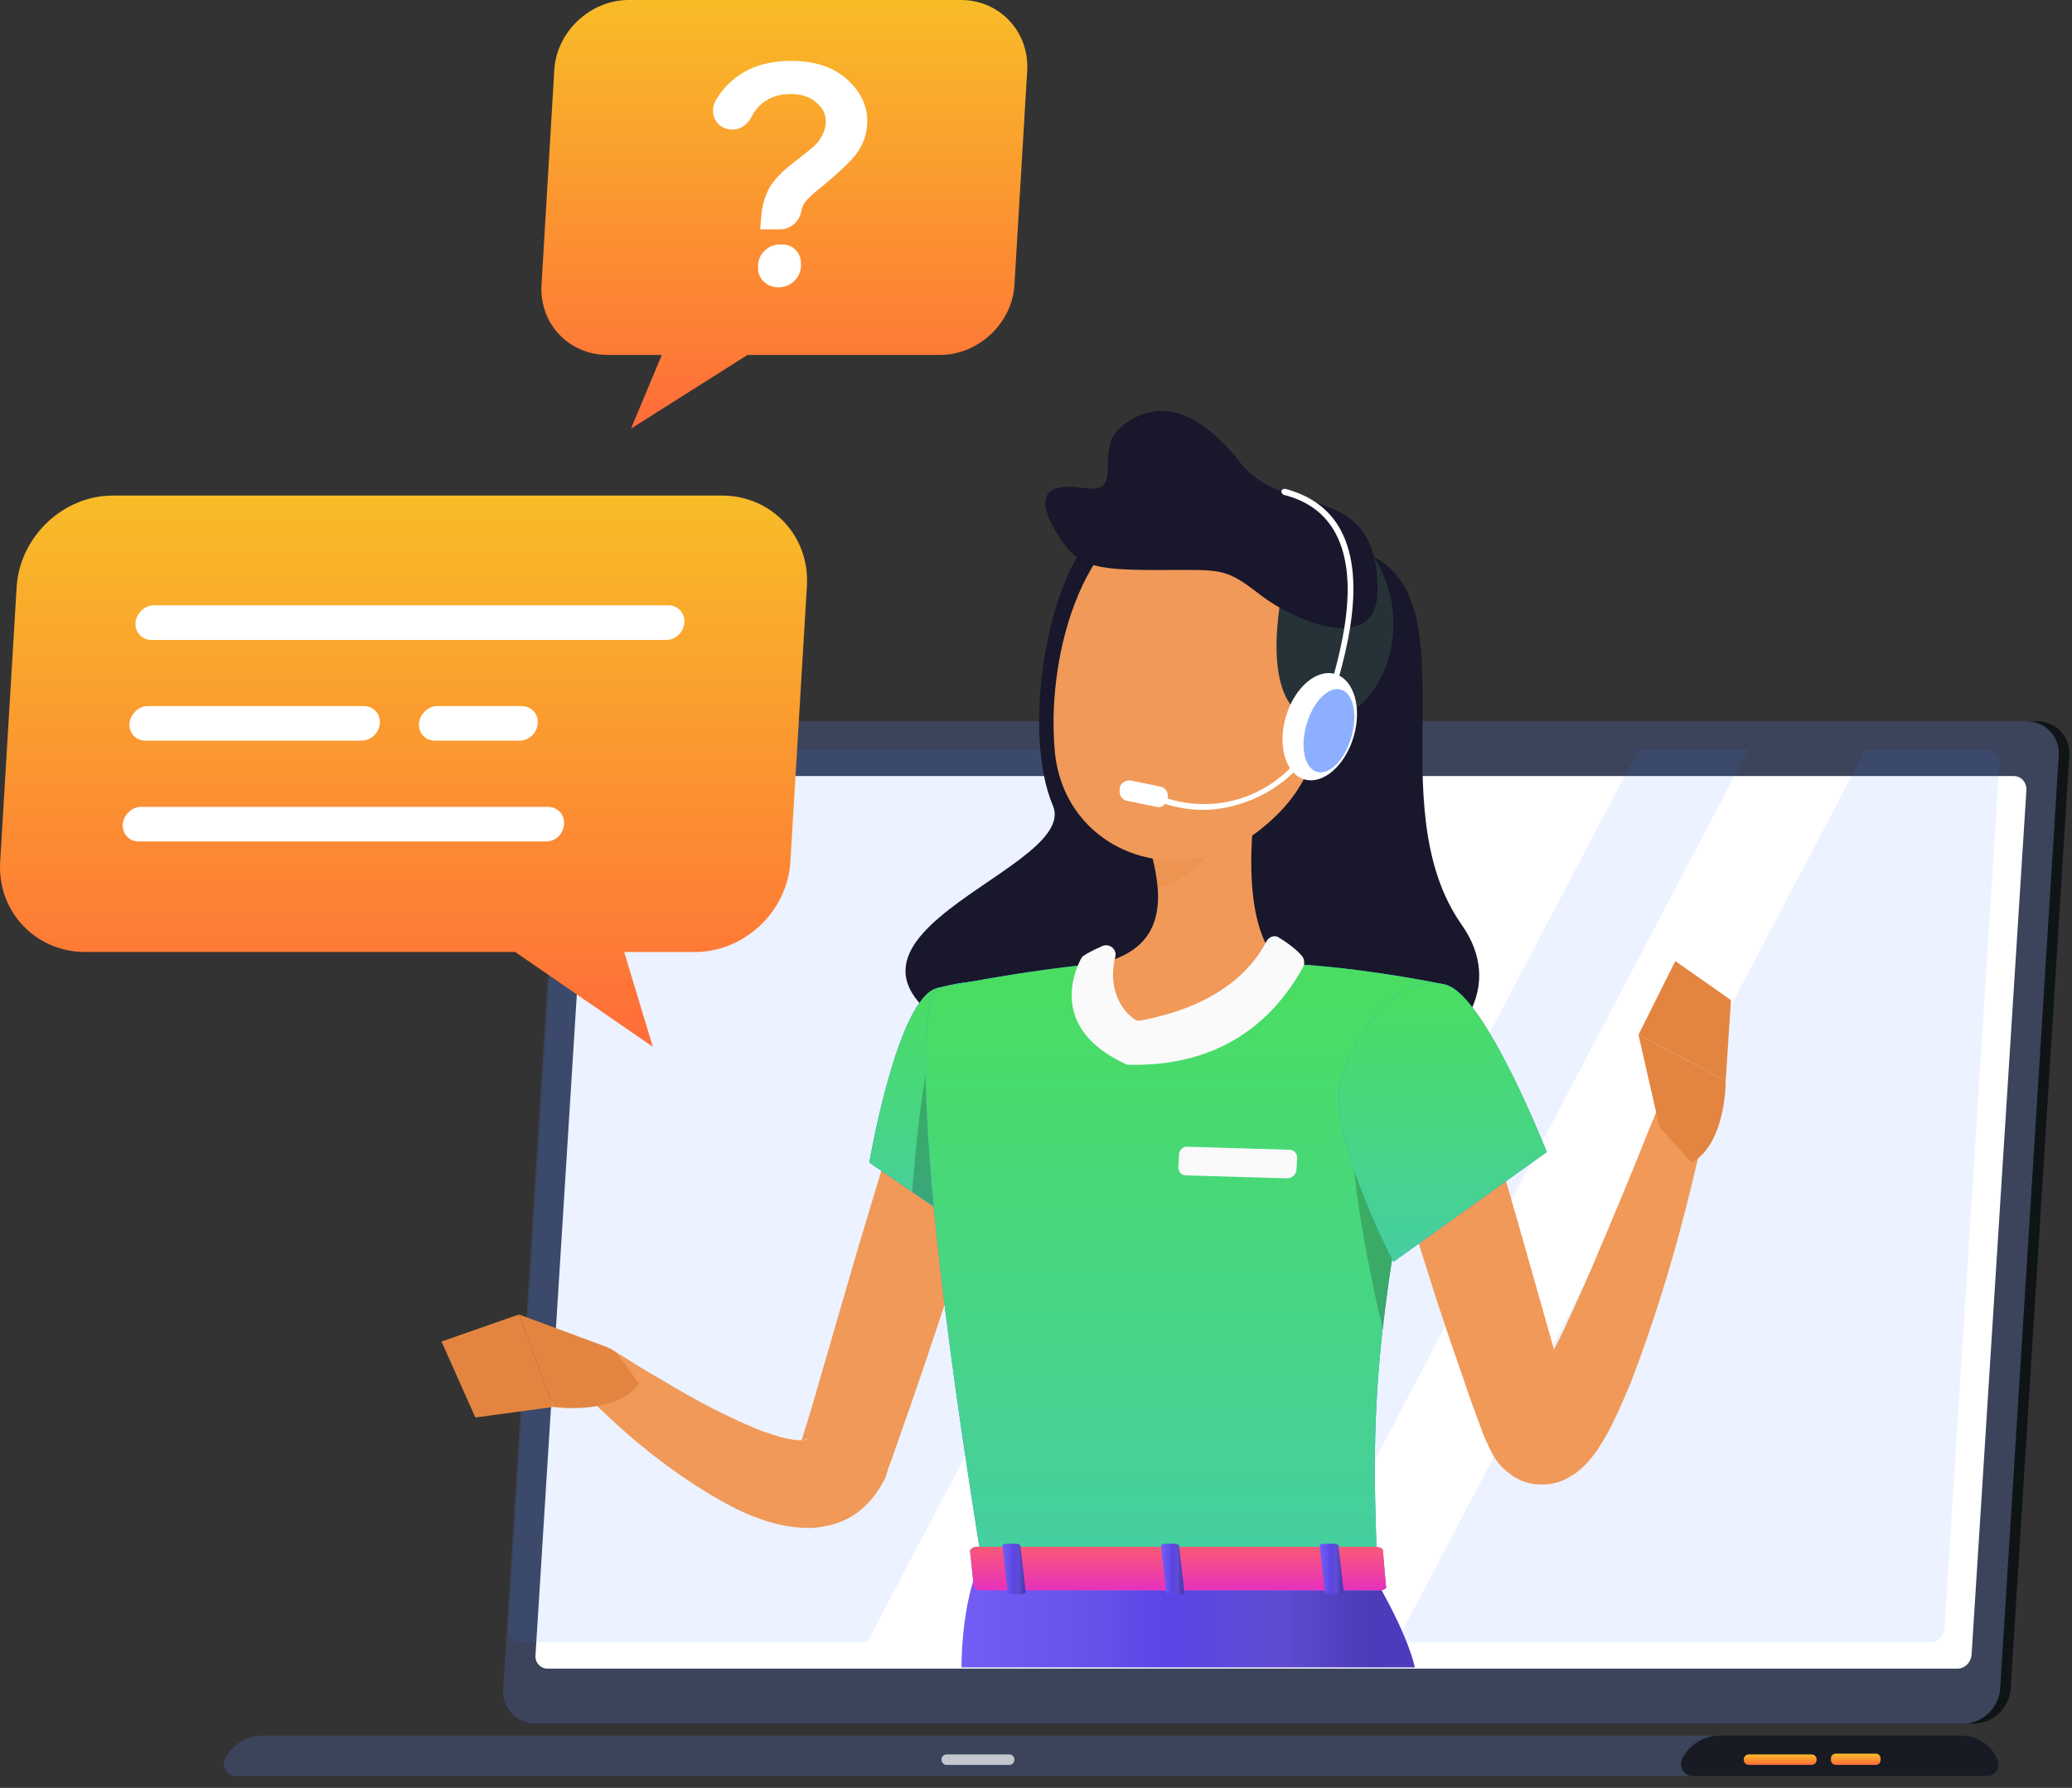 <svg width="153" height="132" viewBox="0 0 153 132" fill="none" xmlns="http://www.w3.org/2000/svg">
<rect x="0" y="0" width="153" height="132" fill="#333333" stroke="none"/>
<path d="M145.75 127.249H40.319C38.931 127.249 37.821 126.084 37.932 124.696L42.263 55.797C42.373 54.409 43.595 53.243 44.983 53.243H150.413C151.801 53.243 152.912 54.409 152.801 55.797L148.47 124.696C148.359 126.139 147.138 127.249 145.75 127.249Z" fill="#263238"/>
<path opacity="0.6" d="M145.75 127.249H40.319C38.931 127.249 37.821 126.084 37.932 124.696L42.263 55.797C42.373 54.409 43.595 53.243 44.983 53.243H150.413C151.801 53.243 152.912 54.409 152.801 55.797L148.47 124.696C148.359 126.139 147.138 127.249 145.75 127.249Z" fill="black"/>
<path d="M144.972 127.249H39.542C38.154 127.249 37.044 126.084 37.155 124.696L41.485 55.797C41.596 54.409 42.818 53.243 44.206 53.243H149.636C151.024 53.243 152.134 54.409 152.023 55.797L147.693 124.696C147.582 126.139 146.36 127.249 144.972 127.249Z" fill="#3B445B"/>
<path d="M144.806 128.138H19.388C18.167 128.138 17.112 128.859 16.612 129.859C16.335 130.414 16.779 131.136 17.39 131.136H146.693C147.36 131.136 147.804 130.469 147.471 129.859C147.082 128.859 146.027 128.138 144.806 128.138Z" fill="#3B445B"/>
<path opacity="0.6" d="M144.806 128.138H126.984C125.763 128.138 124.708 128.859 124.208 129.859C123.93 130.414 124.375 131.136 124.985 131.136H146.693C147.359 131.136 147.804 130.469 147.471 129.859C147.082 128.859 146.027 128.138 144.806 128.138Z" fill="black"/>
<path d="M133.757 130.303H129.149C128.927 130.303 128.761 130.137 128.761 129.915C128.761 129.692 128.927 129.526 129.149 129.526H133.757C133.98 129.526 134.146 129.692 134.146 129.915C134.146 130.137 133.98 130.303 133.757 130.303Z" fill="url(#paint0_linear)"/>
<path opacity="0.7" d="M74.519 130.303H69.911C69.689 130.303 69.522 130.137 69.522 129.915C69.522 129.692 69.689 129.526 69.911 129.526H74.519C74.741 129.526 74.907 129.692 74.907 129.915C74.907 130.137 74.741 130.303 74.519 130.303Z" fill="white"/>
<path d="M138.532 130.303H135.534C135.367 130.303 135.201 130.136 135.201 129.97V129.803C135.201 129.637 135.367 129.47 135.534 129.47H138.532C138.698 129.47 138.865 129.637 138.865 129.803V129.97C138.865 130.136 138.698 130.303 138.532 130.303Z" fill="url(#paint1_linear)"/>
<path d="M39.542 122.198L43.539 58.295C43.595 57.74 44.039 57.296 44.594 57.296H148.692C149.247 57.296 149.636 57.74 149.636 58.295L145.583 122.198C145.528 122.753 145.083 123.197 144.528 123.197H40.43C39.931 123.197 39.486 122.753 39.542 122.198Z" fill="white"/>
<path opacity="0.1" d="M98.725 55.352L64.025 121.254H38.487C37.932 121.254 37.543 120.809 37.543 120.254L41.596 56.352C41.651 55.797 42.096 55.352 42.651 55.352H98.725Z" fill="#407BFF"/>
<path opacity="0.1" d="M129.094 55.352L94.45 121.254H86.344L120.988 55.352H129.094Z" fill="#407BFF"/>
<path opacity="0.1" d="M147.637 56.352L143.584 120.254C143.529 120.809 143.084 121.254 142.529 121.254H103.111L137.755 55.352H146.638C147.248 55.352 147.693 55.797 147.637 56.352Z" fill="#407BFF"/>
<path opacity="0.4" d="M97.503 55.408C97.503 55.797 97.115 56.13 96.726 56.13C96.338 56.13 96.004 55.797 96.004 55.408C96.004 55.019 96.393 54.686 96.782 54.686C97.226 54.631 97.559 54.964 97.503 55.408Z" fill="white"/>
<path d="M80.293 40.085C77.239 43.582 75.518 54.187 77.739 59.461C80.015 64.68 53.921 69.954 75.407 78.448C96.948 86.943 114.159 77.116 107.941 68.288C101.723 59.461 108.608 44.804 101.39 41.084C94.894 37.697 86.4 33.145 80.293 40.085Z" fill="#18172B"/>
<path d="M73.908 83.001C72.742 86.887 71.576 90.773 70.299 94.66C69.022 98.546 67.745 102.377 66.358 106.263L65.858 107.707L65.58 108.428L65.525 108.65L65.414 108.984C65.358 109.206 65.192 109.428 65.081 109.65C64.581 110.538 63.748 111.482 62.749 112.037C61.749 112.592 60.694 112.759 59.862 112.814C58.141 112.814 56.864 112.426 55.698 111.982C54.532 111.537 53.533 110.982 52.589 110.427C48.758 108.151 45.649 105.43 42.651 102.377L45.038 99.545C45.871 100.045 46.704 100.6 47.536 101.1C48.369 101.6 49.258 102.099 50.09 102.599C51.812 103.598 53.533 104.487 55.198 105.208C56.031 105.597 56.864 105.875 57.641 106.097C58.418 106.319 59.14 106.374 59.473 106.319C59.64 106.263 59.584 106.208 59.473 106.263C59.362 106.319 59.196 106.43 59.196 106.43C59.196 106.43 59.196 106.43 59.196 106.374C59.196 106.374 59.196 106.374 59.196 106.319L59.251 106.152L59.473 105.43L59.917 103.987L63.304 92.328C64.47 88.442 65.636 84.555 66.857 80.669L73.908 83.001Z" fill="#F09959"/>
<path d="M44.761 99.434L38.32 97.047L40.874 103.876C40.874 103.876 45.427 104.542 47.203 102.155L45.76 100.211C45.538 99.878 45.149 99.601 44.761 99.434Z" fill="#E38540"/>
<path d="M32.602 99.046L35.1 104.653L40.874 103.876L38.321 97.047L32.602 99.046Z" fill="#E38540"/>
<path d="M69.189 72.952C66.247 73.729 64.192 85.832 64.192 85.832L72.298 91.384C72.298 91.384 80.071 79.114 77.85 75.894C75.463 72.508 73.464 71.841 69.189 72.952Z" fill="#407BFF"/>
<path d="M69.189 72.952C66.247 73.729 64.192 85.832 64.192 85.832L72.298 91.384C72.298 91.384 80.071 79.114 77.85 75.894C75.463 72.508 73.464 71.841 69.189 72.952Z" fill="url(#paint2_linear)"/>
<path opacity="0.2" d="M68.912 77.338L75.241 78.781L75.851 84.944C74.186 88.331 72.298 91.329 72.298 91.329L67.357 87.998C67.579 85.166 68.079 79.281 68.912 77.338Z" fill="black"/>
<path d="M69.189 72.952C69.189 72.952 65.802 74.173 72.631 116.146C84.179 116.146 96.116 116.146 101.723 116.146C101.223 104.32 101.223 96.992 106.886 72.73C106.886 72.73 100.779 71.397 94.561 71.12C89.675 70.898 85.678 70.731 81.347 71.12C75.629 71.62 69.189 72.952 69.189 72.952Z" fill="#407BFF"/>
<path d="M69.189 72.952C69.189 72.952 65.802 74.173 72.631 116.146C84.179 116.146 96.116 116.146 101.723 116.146C101.223 104.32 101.223 96.992 106.886 72.73C106.886 72.73 100.779 71.397 94.561 71.12C89.675 70.898 85.678 70.731 81.347 71.12C75.629 71.62 69.189 72.952 69.189 72.952Z" fill="url(#paint3_linear)"/>
<path opacity="0.2" d="M100.002 84L103.777 87.22C103 91.439 102.445 94.993 102.112 98.157C101.334 94.993 99.558 86.387 100.002 84Z" fill="black"/>
<path d="M93.173 56.241C92.34 60.516 91.508 68.288 94.506 71.12C94.506 71.12 91.73 77.504 84.346 77.504C76.962 77.504 81.292 71.12 81.292 71.12C86.011 70.009 85.9 66.456 85.067 63.181L93.173 56.241Z" fill="#F09959"/>
<path d="M93.506 69.509C92.784 70.953 90.564 74.173 84.234 75.339C84.068 75.394 83.901 75.339 83.735 75.228C82.569 74.395 81.847 72.674 82.347 70.675C82.513 70.12 81.958 69.621 81.403 69.843C80.792 70.12 80.237 70.398 80.015 70.564C79.904 70.62 79.849 70.731 79.793 70.842C79.349 71.73 77.461 75.95 83.124 78.559C83.235 78.615 83.291 78.615 83.402 78.615C86.733 78.67 92.562 78.004 96.227 71.397C96.338 71.175 96.338 70.842 96.171 70.62C95.782 70.12 95.005 69.565 94.45 69.232C94.172 69.01 93.728 69.121 93.506 69.509Z" fill="#FAFAFA"/>
<path d="M95.061 86.998L87.566 86.776C87.233 86.776 87.011 86.498 87.011 86.165L87.066 85.222C87.066 84.888 87.399 84.611 87.733 84.666L95.228 84.888C95.561 84.888 95.783 85.166 95.783 85.499L95.727 86.443C95.672 86.721 95.394 86.998 95.061 86.998Z" fill="#FAFAFA"/>
<path opacity="0.2" d="M89.842 59.072L85.067 63.18C85.29 63.957 85.4 64.735 85.456 65.512C87.288 65.234 89.731 63.291 89.953 61.348C90.064 60.404 90.009 59.516 89.842 59.072Z" fill="#E38540"/>
<path d="M98.78 48.19C97.448 55.186 97.004 58.128 93.006 61.293C86.955 66.012 78.683 62.847 77.905 55.63C77.239 49.134 79.515 38.808 86.788 36.864C93.895 35.032 100.113 41.251 98.78 48.19Z" fill="#F09959"/>
<path d="M94.783 43.027C93.895 47.413 93.728 53.187 97.726 53.187C101.723 53.187 104.888 46.358 101.39 41.028C98.003 35.698 95.283 40.473 94.783 43.027Z" fill="#263238"/>
<path d="M101.723 43.582C101.723 48.357 95.727 45.969 93.062 43.915C90.397 41.861 90.286 42.083 85.401 42.083C80.515 42.083 79.516 41.75 78.072 39.418C76.629 37.086 76.74 35.532 80.015 36.032C83.291 36.531 80.515 33.2 82.958 31.368C85.401 29.536 88.288 29.98 91.619 34.199C94.894 38.363 101.723 35.31 101.723 43.582Z" fill="#18172B"/>
<path d="M99.957 54.386C100.586 52.238 99.976 50.168 98.593 49.763C97.21 49.358 95.578 50.77 94.949 52.918C94.319 55.066 94.93 57.136 96.313 57.541C97.695 57.947 99.327 56.534 99.957 54.386Z" fill="white"/>
<path d="M88.842 59.794C87.565 59.794 86.288 59.516 85.123 59.017C85.011 58.961 84.956 58.85 85.011 58.739C85.067 58.628 85.178 58.573 85.289 58.628C87.565 59.572 90.064 59.627 92.34 58.684C94.561 57.74 96.282 56.019 97.226 53.798C98.891 49.023 100.612 43.083 98.614 39.363C97.836 37.919 96.559 36.976 94.783 36.532C94.672 36.476 94.616 36.365 94.616 36.254C94.672 36.143 94.727 36.087 94.894 36.087C96.781 36.587 98.169 37.586 99.002 39.141C101.057 42.972 99.335 49.023 97.614 53.909C96.671 56.241 94.838 58.017 92.507 59.017C91.285 59.516 90.064 59.794 88.842 59.794Z" fill="white"/>
<path opacity="0.6" d="M99.783 54.434C100.274 52.757 99.933 51.181 99.021 50.913C98.109 50.646 96.971 51.789 96.48 53.466C95.988 55.143 96.329 56.719 97.241 56.987C98.153 57.254 99.291 56.111 99.783 54.434Z" fill="#407BFF"/>
<path d="M85.4 59.572L83.235 59.128C82.846 59.072 82.624 58.684 82.68 58.295V58.184C82.735 57.796 83.124 57.574 83.513 57.629L85.678 58.073C86.067 58.129 86.289 58.517 86.233 58.906V59.017C86.122 59.406 85.733 59.683 85.4 59.572Z" fill="white"/>
<path d="M71 123.106C71 123.106 70.945 119.109 72.111 116C74.665 116 101.203 116 101.203 116C101.203 116 103.812 120.219 104.478 123.106C101.203 123.106 71 123.106 71 123.106Z" fill="url(#paint4_linear)"/>
<path d="M102.112 114.424L102.334 117.034C102.445 117.256 102.223 117.422 101.834 117.422H72.409C72.132 117.422 71.909 117.311 71.909 117.145L71.632 114.535C71.632 114.369 71.854 114.202 72.132 114.202H101.557C101.834 114.202 102.056 114.313 102.112 114.424Z" fill="#407BFF"/>
<path d="M102.112 114.424L102.334 117.034C102.445 117.256 102.223 117.422 101.834 117.422H72.409C72.132 117.422 71.909 117.311 71.909 117.145L71.632 114.535C71.632 114.369 71.854 114.202 72.132 114.202H101.557C101.834 114.202 102.056 114.313 102.112 114.424Z" fill="url(#paint5_linear)"/>
<path d="M98.169 117.7H98.947C99.113 117.7 99.224 117.645 99.224 117.534L98.836 114.147C98.836 114.036 98.669 113.98 98.558 113.98H97.725C97.559 113.98 97.448 114.036 97.448 114.147L97.836 117.534C97.836 117.645 98.003 117.7 98.169 117.7Z" fill="url(#paint6_linear)"/>
<path d="M74.685 117.7H75.463C75.629 117.7 75.74 117.645 75.74 117.534L75.352 114.147C75.352 114.036 75.185 113.98 75.074 113.98H74.297C74.13 113.98 74.019 114.036 74.019 114.147L74.408 117.534C74.352 117.645 74.519 117.7 74.685 117.7Z" fill="url(#paint7_linear)"/>
<path d="M86.4 117.7H87.177C87.344 117.7 87.454 117.645 87.454 117.534L87.066 114.147C87.066 114.036 86.899 113.98 86.788 113.98H86.011C85.844 113.98 85.733 114.036 85.733 114.147L86.122 117.534C86.122 117.645 86.233 117.7 86.4 117.7Z" fill="url(#paint8_linear)"/>
<path d="M109.329 80.947C110.606 85.111 111.827 89.275 112.993 93.439L114.77 99.712L115.658 102.821L115.88 103.599L115.991 103.987V104.098L115.88 103.987C115.825 103.876 115.714 103.71 115.381 103.487C115.103 103.265 114.492 102.988 113.881 102.988C113.326 102.988 112.882 103.099 112.716 103.21C112.327 103.432 112.382 103.487 112.382 103.432C112.438 103.376 112.549 103.321 112.66 103.154C112.882 102.877 113.16 102.488 113.382 102.099C113.881 101.322 114.381 100.378 114.825 99.49C115.769 97.658 116.602 95.715 117.49 93.716C118.323 91.773 119.156 89.774 119.989 87.776C120.821 85.777 121.599 83.778 122.431 81.78L125.985 82.834C125.041 87.165 123.986 91.44 122.653 95.659C121.987 97.769 121.266 99.879 120.433 102.044C119.989 103.099 119.544 104.154 118.989 105.264C118.712 105.819 118.379 106.374 117.99 106.985C117.768 107.318 117.546 107.596 117.213 107.985C116.88 108.318 116.491 108.762 115.603 109.206C115.158 109.428 114.492 109.65 113.659 109.595C112.827 109.595 111.938 109.206 111.439 108.762C110.883 108.373 110.606 107.985 110.384 107.651C110.162 107.318 110.051 107.041 109.94 106.819C109.884 106.708 109.829 106.541 109.773 106.485L109.662 106.208L109.495 105.819L109.218 105.042C108.829 103.987 108.441 102.988 108.108 101.933C107.386 99.879 106.664 97.769 105.998 95.715C104.665 91.551 103.388 87.387 102.167 83.168L109.329 80.947Z" fill="#F09959"/>
<path d="M106.831 72.73C109.718 73.618 114.215 85.055 114.215 85.055L102.889 93.161C102.889 93.161 97.781 83.389 99.058 79.614C100.335 75.672 103.499 71.731 106.831 72.73Z" fill="#407BFF"/>
<path d="M106.831 72.73C109.718 73.618 114.215 85.055 114.215 85.055L102.889 93.161C102.889 93.161 97.781 83.389 99.058 79.614C100.335 75.672 103.499 71.731 106.831 72.73Z" fill="url(#paint9_linear)"/>
<path d="M122.542 83.223L120.988 76.394L127.428 79.781C127.428 79.781 127.484 84.389 124.93 85.832L122.542 83.223Z" fill="#E38540"/>
<path d="M123.708 70.953L127.817 73.84L127.428 79.781L120.988 76.394L123.708 70.953Z" fill="#E38540"/>
<path d="M8.34 36.587H53.31C56.975 36.587 59.806 39.585 59.584 43.249L58.363 63.625C58.141 67.289 54.976 70.287 51.312 70.287H46.093L48.203 77.282L38.043 70.287H6.286C2.622 70.287 -0.21 67.289 0.012 63.625L1.234 43.249C1.511 39.585 4.676 36.587 8.34 36.587Z" fill="url(#paint10_linear)"/>
<path d="M49.202 47.247H11.172C10.505 47.247 9.95 46.692 10.006 45.97C10.061 45.304 10.672 44.693 11.338 44.693H49.369C50.035 44.693 50.59 45.248 50.535 45.97C50.479 46.692 49.868 47.247 49.202 47.247Z" fill="white"/>
<path d="M26.661 54.686H10.727C10.061 54.686 9.506 54.131 9.561 53.409C9.617 52.743 10.228 52.132 10.894 52.132H26.883C27.55 52.132 28.105 52.688 28.049 53.409C27.994 54.131 27.383 54.686 26.661 54.686Z" fill="white"/>
<path d="M40.319 62.126H10.228C9.562 62.126 9.006 61.571 9.062 60.849C9.117 60.182 9.728 59.572 10.394 59.572H40.486C41.152 59.572 41.707 60.127 41.652 60.849C41.596 61.571 41.041 62.126 40.319 62.126Z" fill="white"/>
<path d="M38.376 54.686H32.102C31.436 54.686 30.881 54.131 30.936 53.409C30.992 52.743 31.603 52.132 32.269 52.132H38.542C39.209 52.132 39.764 52.688 39.708 53.409C39.653 54.131 39.042 54.686 38.376 54.686Z" fill="white"/>
<path d="M70.966 0H46.426C43.595 0 41.096 2.332 40.93 5.163L39.986 21.042C39.819 23.873 41.985 26.205 44.872 26.205H48.869L46.593 31.646L55.198 26.205H69.411C72.243 26.205 74.741 23.873 74.907 21.042L75.851 5.219C76.018 2.332 73.797 0 70.966 0Z" fill="url(#paint11_linear)"/>
<path d="M59.14 15.712C58.974 16.434 58.307 16.933 57.586 16.933H56.142C56.142 16.545 56.198 16.267 56.198 16.156C56.253 15.212 56.475 14.491 56.808 13.88C57.141 13.269 57.808 12.603 58.752 11.881C59.695 11.159 60.306 10.66 60.473 10.382C60.75 9.993 60.917 9.605 60.972 9.161C61.028 8.55 60.806 7.995 60.306 7.606C59.862 7.162 59.196 6.94 58.363 6.94C57.586 6.94 56.864 7.162 56.309 7.606C55.975 7.884 55.698 8.217 55.476 8.661C55.143 9.272 54.532 9.66 53.866 9.549C52.867 9.438 52.311 8.328 52.867 7.384C53.2 6.829 53.588 6.329 54.143 5.885C55.254 4.941 56.697 4.497 58.418 4.497C60.251 4.497 61.639 4.997 62.638 5.941C63.637 6.884 64.137 7.995 64.026 9.272C63.97 9.993 63.748 10.604 63.304 11.27C62.86 11.881 61.972 12.714 60.639 13.824C59.917 14.379 59.473 14.824 59.307 15.157C59.251 15.268 59.196 15.434 59.14 15.712ZM55.975 19.709V19.543C56.031 18.71 56.753 18.044 57.586 18.044H57.752C58.585 18.044 59.196 18.71 59.14 19.543V19.709C59.085 20.542 58.363 21.208 57.53 21.208H57.364C56.531 21.153 55.92 20.486 55.975 19.709Z" fill="white"/>
<defs>
<linearGradient id="paint0_linear" x1="131.453" y1="129.526" x2="131.453" y2="130.303" gradientUnits="userSpaceOnUse">
<stop stop-color="#F8BC28"/>
<stop offset="1" stop-color="#FF6C39"/>
</linearGradient>
<linearGradient id="paint1_linear" x1="137.033" y1="129.47" x2="137.033" y2="130.303" gradientUnits="userSpaceOnUse">
<stop stop-color="#F8BC28"/>
<stop offset="1" stop-color="#FF6C39"/>
</linearGradient>
<linearGradient id="paint2_linear" x1="71.221" y1="72.457" x2="71.221" y2="91.384" gradientUnits="userSpaceOnUse">
<stop stop-color="#49DE60"/>
<stop offset="1" stop-color="#46CEA2"/>
</linearGradient>
<linearGradient id="paint3_linear" x1="87.618" y1="70.887" x2="87.618" y2="116.146" gradientUnits="userSpaceOnUse">
<stop stop-color="#49DE60"/>
<stop offset="1" stop-color="#46CEA2"/>
</linearGradient>
<linearGradient id="paint4_linear" x1="70.99" y1="119.506" x2="104.527" y2="119.506" gradientUnits="userSpaceOnUse">
<stop stop-color="#725DF7"/>
<stop offset="0.29" stop-color="#6652EA"/>
<stop offset="0.446" stop-color="#5B45E7"/>
<stop offset="0.705" stop-color="#5F4CD2"/>
<stop offset="0.897" stop-color="#4C3BB7"/>
<stop offset="1" stop-color="#4D3BC0"/>
</linearGradient>
<linearGradient id="paint5_linear" x1="86.997" y1="114.202" x2="86.997" y2="117.422" gradientUnits="userSpaceOnUse">
<stop stop-color="#FA5976"/>
<stop offset="1" stop-color="#E631BE"/>
</linearGradient>
<linearGradient id="paint6_linear" x1="97.447" y1="115.816" x2="99.227" y2="115.816" gradientUnits="userSpaceOnUse">
<stop stop-color="#725DF7"/>
<stop offset="0.29" stop-color="#6652EA"/>
<stop offset="0.446" stop-color="#5B45E7"/>
<stop offset="0.705" stop-color="#5F4CD2"/>
<stop offset="0.897" stop-color="#4C3BB7"/>
<stop offset="1" stop-color="#4D3BC0"/>
</linearGradient>
<linearGradient id="paint7_linear" x1="74.019" y1="115.816" x2="75.743" y2="115.816" gradientUnits="userSpaceOnUse">
<stop stop-color="#725DF7"/>
<stop offset="0.29" stop-color="#6652EA"/>
<stop offset="0.446" stop-color="#5B45E7"/>
<stop offset="0.705" stop-color="#5F4CD2"/>
<stop offset="0.897" stop-color="#4C3BB7"/>
<stop offset="1" stop-color="#4D3BC0"/>
</linearGradient>
<linearGradient id="paint8_linear" x1="85.733" y1="115.816" x2="87.457" y2="115.816" gradientUnits="userSpaceOnUse">
<stop stop-color="#725DF7"/>
<stop offset="0.29" stop-color="#6652EA"/>
<stop offset="0.446" stop-color="#5B45E7"/>
<stop offset="0.705" stop-color="#5F4CD2"/>
<stop offset="0.897" stop-color="#4C3BB7"/>
<stop offset="1" stop-color="#4D3BC0"/>
</linearGradient>
<linearGradient id="paint9_linear" x1="106.534" y1="72.573" x2="106.534" y2="93.161" gradientUnits="userSpaceOnUse">
<stop stop-color="#49DE60"/>
<stop offset="1" stop-color="#46CEA2"/>
</linearGradient>
<linearGradient id="paint10_linear" x1="29.798" y1="36.587" x2="29.798" y2="77.282" gradientUnits="userSpaceOnUse">
<stop stop-color="#F8BC28"/>
<stop offset="1" stop-color="#FF6C39"/>
</linearGradient>
<linearGradient id="paint11_linear" x1="57.919" y1="0" x2="57.919" y2="31.646" gradientUnits="userSpaceOnUse">
<stop stop-color="#F8BC28"/>
<stop offset="1" stop-color="#FF6C39"/>
</linearGradient>
</defs>
</svg>
